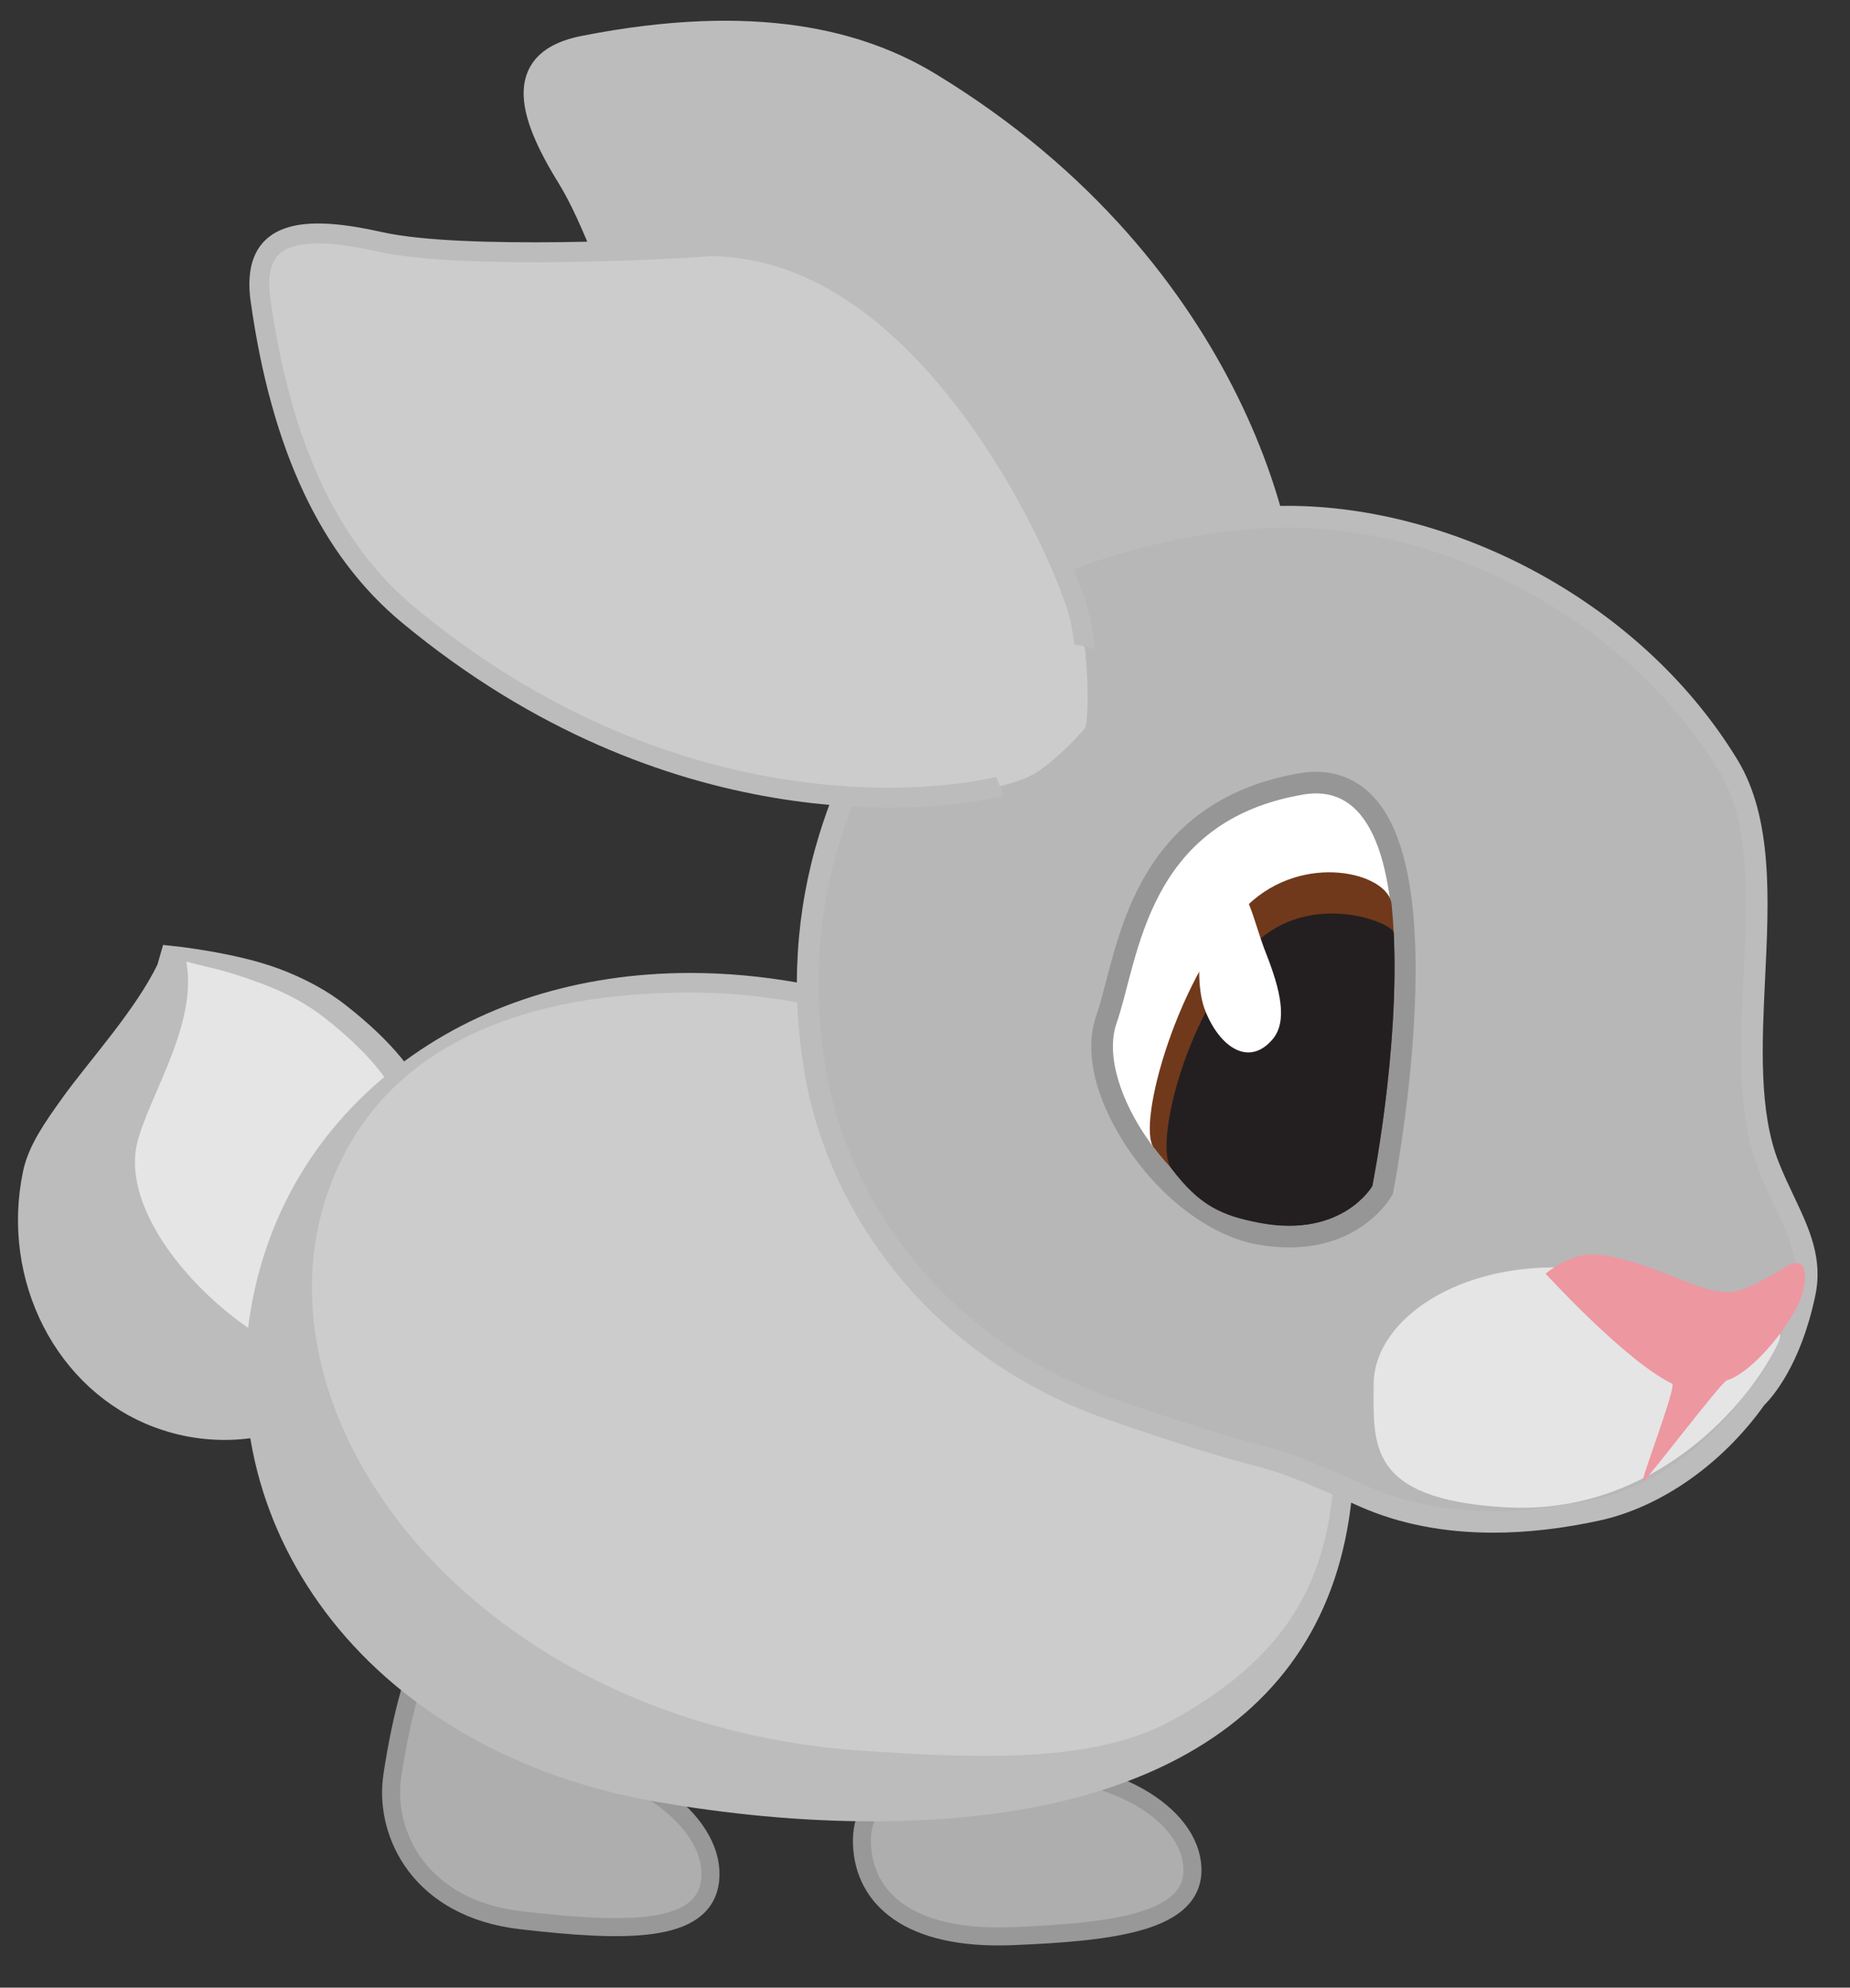 <?xml version="1.0" encoding="utf-8"?>
<!-- Generator: Adobe Illustrator 16.0.0, SVG Export Plug-In . SVG Version: 6.00 Build 0)  -->
<!DOCTYPE svg PUBLIC "-//W3C//DTD SVG 1.1//EN" "http://www.w3.org/Graphics/SVG/1.1/DTD/svg11.dtd">
<svg version="1.1" id="Layer_1" xmlns="http://www.w3.org/2000/svg" xmlns:xlink="http://www.w3.org/1999/xlink" x="0px" y="0px"
	 width="513.452px" height="551.346px" viewBox="0 0 513.452 551.346" enable-background="new 0 0 513.452 551.346"
	 xml:space="preserve">
<rect x="0" y="0" width="513.452" height="551.346" fill="#333333" stroke="none"/>
<g>
	<path fill-rule="evenodd" clip-rule="evenodd" fill="#AEAEAE" stroke="#989898" stroke-width="5" stroke-miterlimit="10" d="
		M239.24,511.648c0.6,14.939,13.027,26.57,41.662,25.421c28.637-1.148,50.646-4.002,50.043-18.943
		c-0.596-14.939-22.135-28.465-50.77-27.314C251.539,491.962,238.64,496.708,239.24,511.648z"/>
	<path fill-rule="evenodd" clip-rule="evenodd" fill="#AEAEAE" stroke="#989898" stroke-width="5" stroke-miterlimit="10" d="
		M108.736,493.781c-1.705,14.854,7.52,35.626,35.992,38.892c28.471,3.266,50.658,3.828,52.359-11.025
		c1.705-14.855-17.496-31.529-45.969-34.797c-17.113-1.961-25.935-28.5-32.548-26.932
		C114.18,460.96,109.416,487.851,108.736,493.781z"/>
	<g id="XMLID_26_">
		<g>
			<path fill="#BCBCBC" d="M9.321,325.572c-6.01,28.89,8.869,57.926,34.642,67.527c2.454,0.92,5.032,1.664,7.611,2.208
				c14.589,3.041,29.549-0.209,42.137-9.149c12.533-8.89,21.218-22.355,24.451-37.912c6.447-30.922,0.42-47.813-23.908-66.955
				c-4.957-3.917-10.966-7.178-17.883-9.77c-11.882-4.43-28.916-6.17-28.916-6.17l-0.931,3.251
				c-6.365,13.33-19.892,27.999-26.982,37.983C14.99,312.978,10.687,319.016,9.321,325.572z"/>
		</g>
		<g>
			<path fill="none" stroke="#BCBCBC" stroke-width="6" stroke-miterlimit="10" d="M9.321,325.572
				c1.365-6.556,5.669-12.594,10.222-18.986c7.09-9.984,20.617-24.653,26.982-37.983l0.931-3.251c0,0,17.034,1.741,28.916,6.17
				c6.917,2.592,12.926,5.852,17.883,9.77c24.329,19.142,30.355,36.032,23.908,66.955c-3.233,15.557-11.918,29.022-24.451,37.912
				c-12.588,8.94-27.548,12.19-42.137,9.149c-2.579-0.544-5.158-1.288-7.611-2.208C18.19,383.498,3.311,354.461,9.321,325.572z"/>
		</g>
	</g>
	<g id="XMLID_25_">
		<g>
			<path fill="#E5E5E5" d="M37.547,320.202c-2.43,28.133,44.176,63.709,56.107,55.25c11.989-8.511,16.395-13.39,19.509-28.337
				c6.32-30.31,0.702-46.064-23.107-64.811c-4.664-3.674-10.642-6.925-17.266-9.405c-10.981-4.091-14.536-4.397-21.086-6.147
				C55.247,285.741,38.623,307.766,37.547,320.202z"/>
		</g>
		<g>
		</g>
	</g>
	<g>
		<path fill-rule="evenodd" clip-rule="evenodd" fill="#CDCCCC" d="M181.681,496.941c76.566,13.561,181.248,7.941,190.752-81.473
			c6.432-60.518-74.916-126.668-151.479-140.231c-76.564-13.561-137.701,26.518-148.546,87.739
			C61.564,424.197,105.121,483.378,181.681,496.941z"/>
		<path fill="#BCBCBC" d="M181.208,499.609c-37.068-6.566-68.699-24.357-89.066-50.096c-19.924-25.182-27.879-56.082-22.402-87.01
			c4.773-26.941,18.857-50.042,40.732-66.803c22.039-16.888,50.091-25.813,81.123-25.813c9.744,0,19.783,0.902,29.832,2.683
			c37.742,6.687,78.186,26.554,108.186,53.148c15.334,13.588,27.117,28.037,35.027,42.946c8.562,16.145,12.094,31.988,10.488,47.092
			c-3.385,31.846-18.795,55.658-45.805,70.777c-22.15,12.396-51.457,18.682-87.111,18.682
			C222.738,505.214,202.214,503.328,181.208,499.609z M95.875,319.534c-34.66,65.217,30.754,158.45,143.345,166.077
			c34.637,2.346,65.256,3.254,86.586-8.686c25.387-14.211,40.744-31.746,43.932-61.742c2.881-27.098-13.053-58.229-43.717-85.411
			c-29.285-25.957-68.74-45.348-105.539-51.865c-9.74-1.727-19.457-2.601-28.887-2.601
			C146.33,275.307,112.012,289.165,95.875,319.534z"/>
	</g>
	<path fill-rule="evenodd" clip-rule="evenodd" fill="#BCBCBC" stroke="#BCBCBC" stroke-width="6" stroke-miterlimit="10" d="
		M161.99,12.905c-18.713,3.678-16.238,17.248-4.346,36.422c13.373,21.559,31.34,86.072,31.174,86.29
		c18.662,52.995,99.688,63.64,127.012,63.55c11.811-0.039,32.508-7.359,33.436-8.963c2.33-4.02,6.338-12.082,7.396-17.891
		c2.793-15.344-11.777-96.608-98.568-149.258C239.142,11.556,210.125,3.44,161.99,12.905z"/>
	<g>
		<path fill="#B7B7B8" d="M414.484,422.146c-13.313,0-25.353-2.344-35.782-6.969c-20.276-8.987-22.768-9.649-30.161-11.616
			c-6.118-1.626-15.363-4.085-39.841-12.522c-52.055-17.946-76.725-60.286-82.454-93.924c-6.819-40.043,2.713-77.282,29.141-113.845
			c10.596-14.658,29.728-23.89,43.911-29.054c16.771-6.106,36.089-10.037,52.997-10.786c1.685-0.075,3.404-0.112,5.113-0.112
			c22.513,0,46.85,6.59,68.527,18.558c22.67,12.514,41.245,29.956,53.719,50.438c9.352,15.355,8.282,37.432,7.249,58.782
			c-0.898,18.556-1.827,37.743,3.954,52.354c1.389,3.507,2.891,6.672,4.343,9.732c4.155,8.756,7.743,16.318,5.619,25.875
			c-3.974,18.754-11.847,27.201-13.489,28.797c-11.239,15.861-27.685,27.44-44.046,30.999
			C433.231,421.039,423.541,422.146,414.484,422.146z"/>
		<g>
			<path fill="#BCBCBC" d="M357.408,146.317c44.619-0.001,94.36,25.971,119.684,67.557c16.771,27.538-1.807,78.376,10.977,110.68
				c5.357,13.535,12.412,22.203,9.822,33.852c-4.207,19.855-12.838,27.473-12.838,27.473c-10.85,15.43-26.736,26.635-42.406,30.043
				c-10.546,2.293-19.91,3.225-28.162,3.225c-15.067,0-26.435-3.105-34.566-6.711c-37.061-16.428-15.715-5.438-70.24-24.232
				c-48.969-16.883-74.498-56.504-80.475-91.592c-8.021-47.104,8.727-84.068,28.615-111.584c17.732-24.53,64.08-37.248,94.609-38.6
				C354.079,146.354,355.741,146.317,357.408,146.317 M357.411,140.317v6V140.317c-1.758,0-3.522,0.039-5.249,0.115
				c-28.865,1.278-79.105,13.272-99.206,41.079c-12.021,16.631-20.411,33.055-25.65,50.209c-6.491,21.259-7.844,43.43-4.018,65.897
				c3.388,19.889,12.158,39.041,25.363,55.386c15.021,18.593,35.447,32.726,59.07,40.871c24.581,8.474,33.889,10.948,40.049,12.586
				c7.223,1.921,9.656,2.568,29.716,11.46c10.815,4.795,23.263,7.226,36.998,7.226c9.271,0,19.175-1.131,29.437-3.361
				c16.994-3.696,34.036-15.628,45.693-31.966c2.347-2.329,10.127-11.226,14.141-30.143c2.333-10.548-1.639-18.919-5.845-27.781
				c-1.432-3.016-2.911-6.135-4.263-9.55c-5.544-14.009-4.631-32.868-3.748-51.105c1.056-21.802,2.147-44.346-7.683-60.487
				c-12.744-20.927-31.704-38.737-54.83-51.503C405.272,147.041,380.42,140.317,357.411,140.317L357.411,140.317z"/>
		</g>
	</g>
	<g>
		<g>
			<path fill="#E5E5E5" d="M381.248,383.947c0,16.564-2.049,31.889,36.461,34.154c41.9,2.467,68.412-29.787,75.713-45.4
				c3.508-7.502-7.83-4.281-20.502-7.693c-12.67-3.41-26.674-13.452-41.406-13.452C402.044,351.556,381.248,367.382,381.248,383.947
				z"/>
		</g>
	</g>
	<g>
		<g>
			<path fill="#717171" d="M501.746,344.318l-0.027,0.143c0.008-0.046,0.018-0.091,0.023-0.138
				C501.742,344.321,501.746,344.318,501.746,344.318z"/>
		</g>
	</g>
	<g>
		<path fill-rule="evenodd" clip-rule="evenodd" fill="#CDCCCC" d="M72.287,83.075c-2.646-18.886,10.986-20.989,32.996-16.022
			c24.748,5.584,91.587,1.456,91.742,1.229c56.184,0.295,92.748,73.381,101.602,99.227c3.828,11.178,3.682,33.129,2.467,34.531
			c-3.035,3.518-9.34,9.943-14.484,12.844c-13.584,7.658-95.143,20.475-173.289-44.314C96.254,156.421,79.09,131.658,72.287,83.075z
			"/>
		<path fill="#BCBCBC" d="M69.549,83.459c-1.164-8.286,0.119-18.655,12.832-20.981c5.641-1.032,13.334-0.418,23.512,1.877
			c22.555,5.09,80.771,1.975,89.568,1.309l0.105-0.154l1.473,0.009c57.178,0.301,94.607,73.079,104.205,101.094
			c1.135,3.314,2.027,8.302,2.615,13.565c-1.799-0.72-3.705-1.169-5.664-1.353c-0.482-3.819-1.182-7.496-2.184-10.418
			c-4.887-14.268-16.355-38.11-32.594-58.362c-20.594-25.684-42.875-38.803-66.221-38.996c-5.17,0.542-68.095,4.213-92.523-1.298
			c-9.436-2.13-16.404-2.728-21.297-1.833c-5.027,0.921-9.949,3.395-8.354,14.775c5.604,39.998,18.707,68.045,40.062,85.748
			c72.138,59.809,143.205,50.498,156.716,48.023c1.635-0.301,3.197-0.633,4.664-0.982c0.686,1.729,1.387,3.455,2.08,5.184
			c-1.781,0.442-3.693,0.861-5.75,1.238l0,0c-13.943,2.553-87.215,12.17-161.242-49.204
			C89.092,154.075,75.352,124.885,69.549,83.459z"/>
	</g>
	<g>
		<g>
			<path fill="#FFFFFF" d="M357.819,343.024c-2.73,0-5.605-0.276-8.546-0.819c-13.099-2.42-27.352-13.942-36.311-29.354
				c-6.5-11.181-8.65-22.126-5.899-30.029c0.966-2.774,1.858-6.191,2.803-9.81c5.103-19.539,12.812-49.065,51.422-55.583
				c1.364-0.23,2.705-0.347,3.987-0.347c5.866,0,10.795,2.368,14.649,7.038c19.451,23.569,4.552,102.127,3.907,105.459l-0.095,0.49
				l-0.247,0.433C383.197,331.013,376.104,343.024,357.819,343.024C357.819,343.024,357.82,343.024,357.819,343.024z"/>
			<path fill="#969696" d="M365.275,220.083c36.654,0,15.611,108.928,15.611,108.928s-6.31,11.013-23.067,11.013
				c-2.44,0-5.104-0.233-8.001-0.769c-22.785-4.21-46.137-37.59-39.922-55.446c6.219-17.855,8.117-56.031,51.891-63.421
				C363.005,220.182,364.165,220.083,365.275,220.083 M365.275,214.083c-1.448,0-2.958,0.131-4.487,0.389
				c-17.658,2.981-31.219,11.142-40.307,24.254c-7.642,11.025-10.899,23.503-13.518,33.529c-0.929,3.559-1.807,6.92-2.733,9.581
				c-3.084,8.859-0.903,20.41,6.139,32.524c9.38,16.135,24.437,28.223,38.359,30.795c3.119,0.577,6.179,0.869,9.091,0.869
				c20.005,0,27.945-13.458,28.273-14.03l0.496-0.866l0.188-0.979c0.161-0.834,3.964-20.689,5.499-43.698
				c2.133-31.972-1.244-53.585-10.038-64.24C377.849,216.893,371.984,214.083,365.275,214.083L365.275,214.083z"/>
		</g>
		<path fill="#70391B" d="M380.886,329.011c0,0,8.84-44.338,5.33-78.223c-0.895-8.644-24.457-14.678-40.035,0.382
			c-19.242,18.601-30.779,60.798-25.984,67.133c7.848,10.371,18.799,18.952,29.621,20.952
			C372.603,343.467,380.886,329.011,380.886,329.011z"/>
		<path fill="#231F20" d="M380.886,329.011c0,0,7.541-37.824,5.928-70.303c-0.133-2.685-22.941-11.998-38.521,3.061
			c-19.24,18.602-28.035,55.951-23.242,62.287c7.848,10.371,13.945,13.199,24.768,15.199
			C372.603,343.467,380.886,329.011,380.886,329.011z"/>
		<path fill="#FFFFFF" d="M334.488,280.321c3.994,10.117,12.131,15.783,18.744,7.921c4.158-4.939,2.164-13.61-1.832-23.729
			c-3.996-10.115-5.189-20.764-11.197-18.393C334.199,248.492,330.492,270.206,334.488,280.321z"/>
	</g>
	<path fill="#ED97A1" d="M442.359,347.991c13.834,0.746,27.662,10.159,36.535,10.415c5.424,0.158,10.641-3.604,16.912-7.11
		c6.381-3.591,5.613,3.981,4.18,8.329c-2.217,6.729-12.926,20.83-20.775,23.299c-1.537,0.482-22.625,28.271-23.281,28.152
		c-0.754-0.135,9.492-26.613,8.164-27.254c-12.924-6.23-35.117-30.513-35.117-30.513S435.562,347.623,442.359,347.991z"/>
</g>
</svg>
